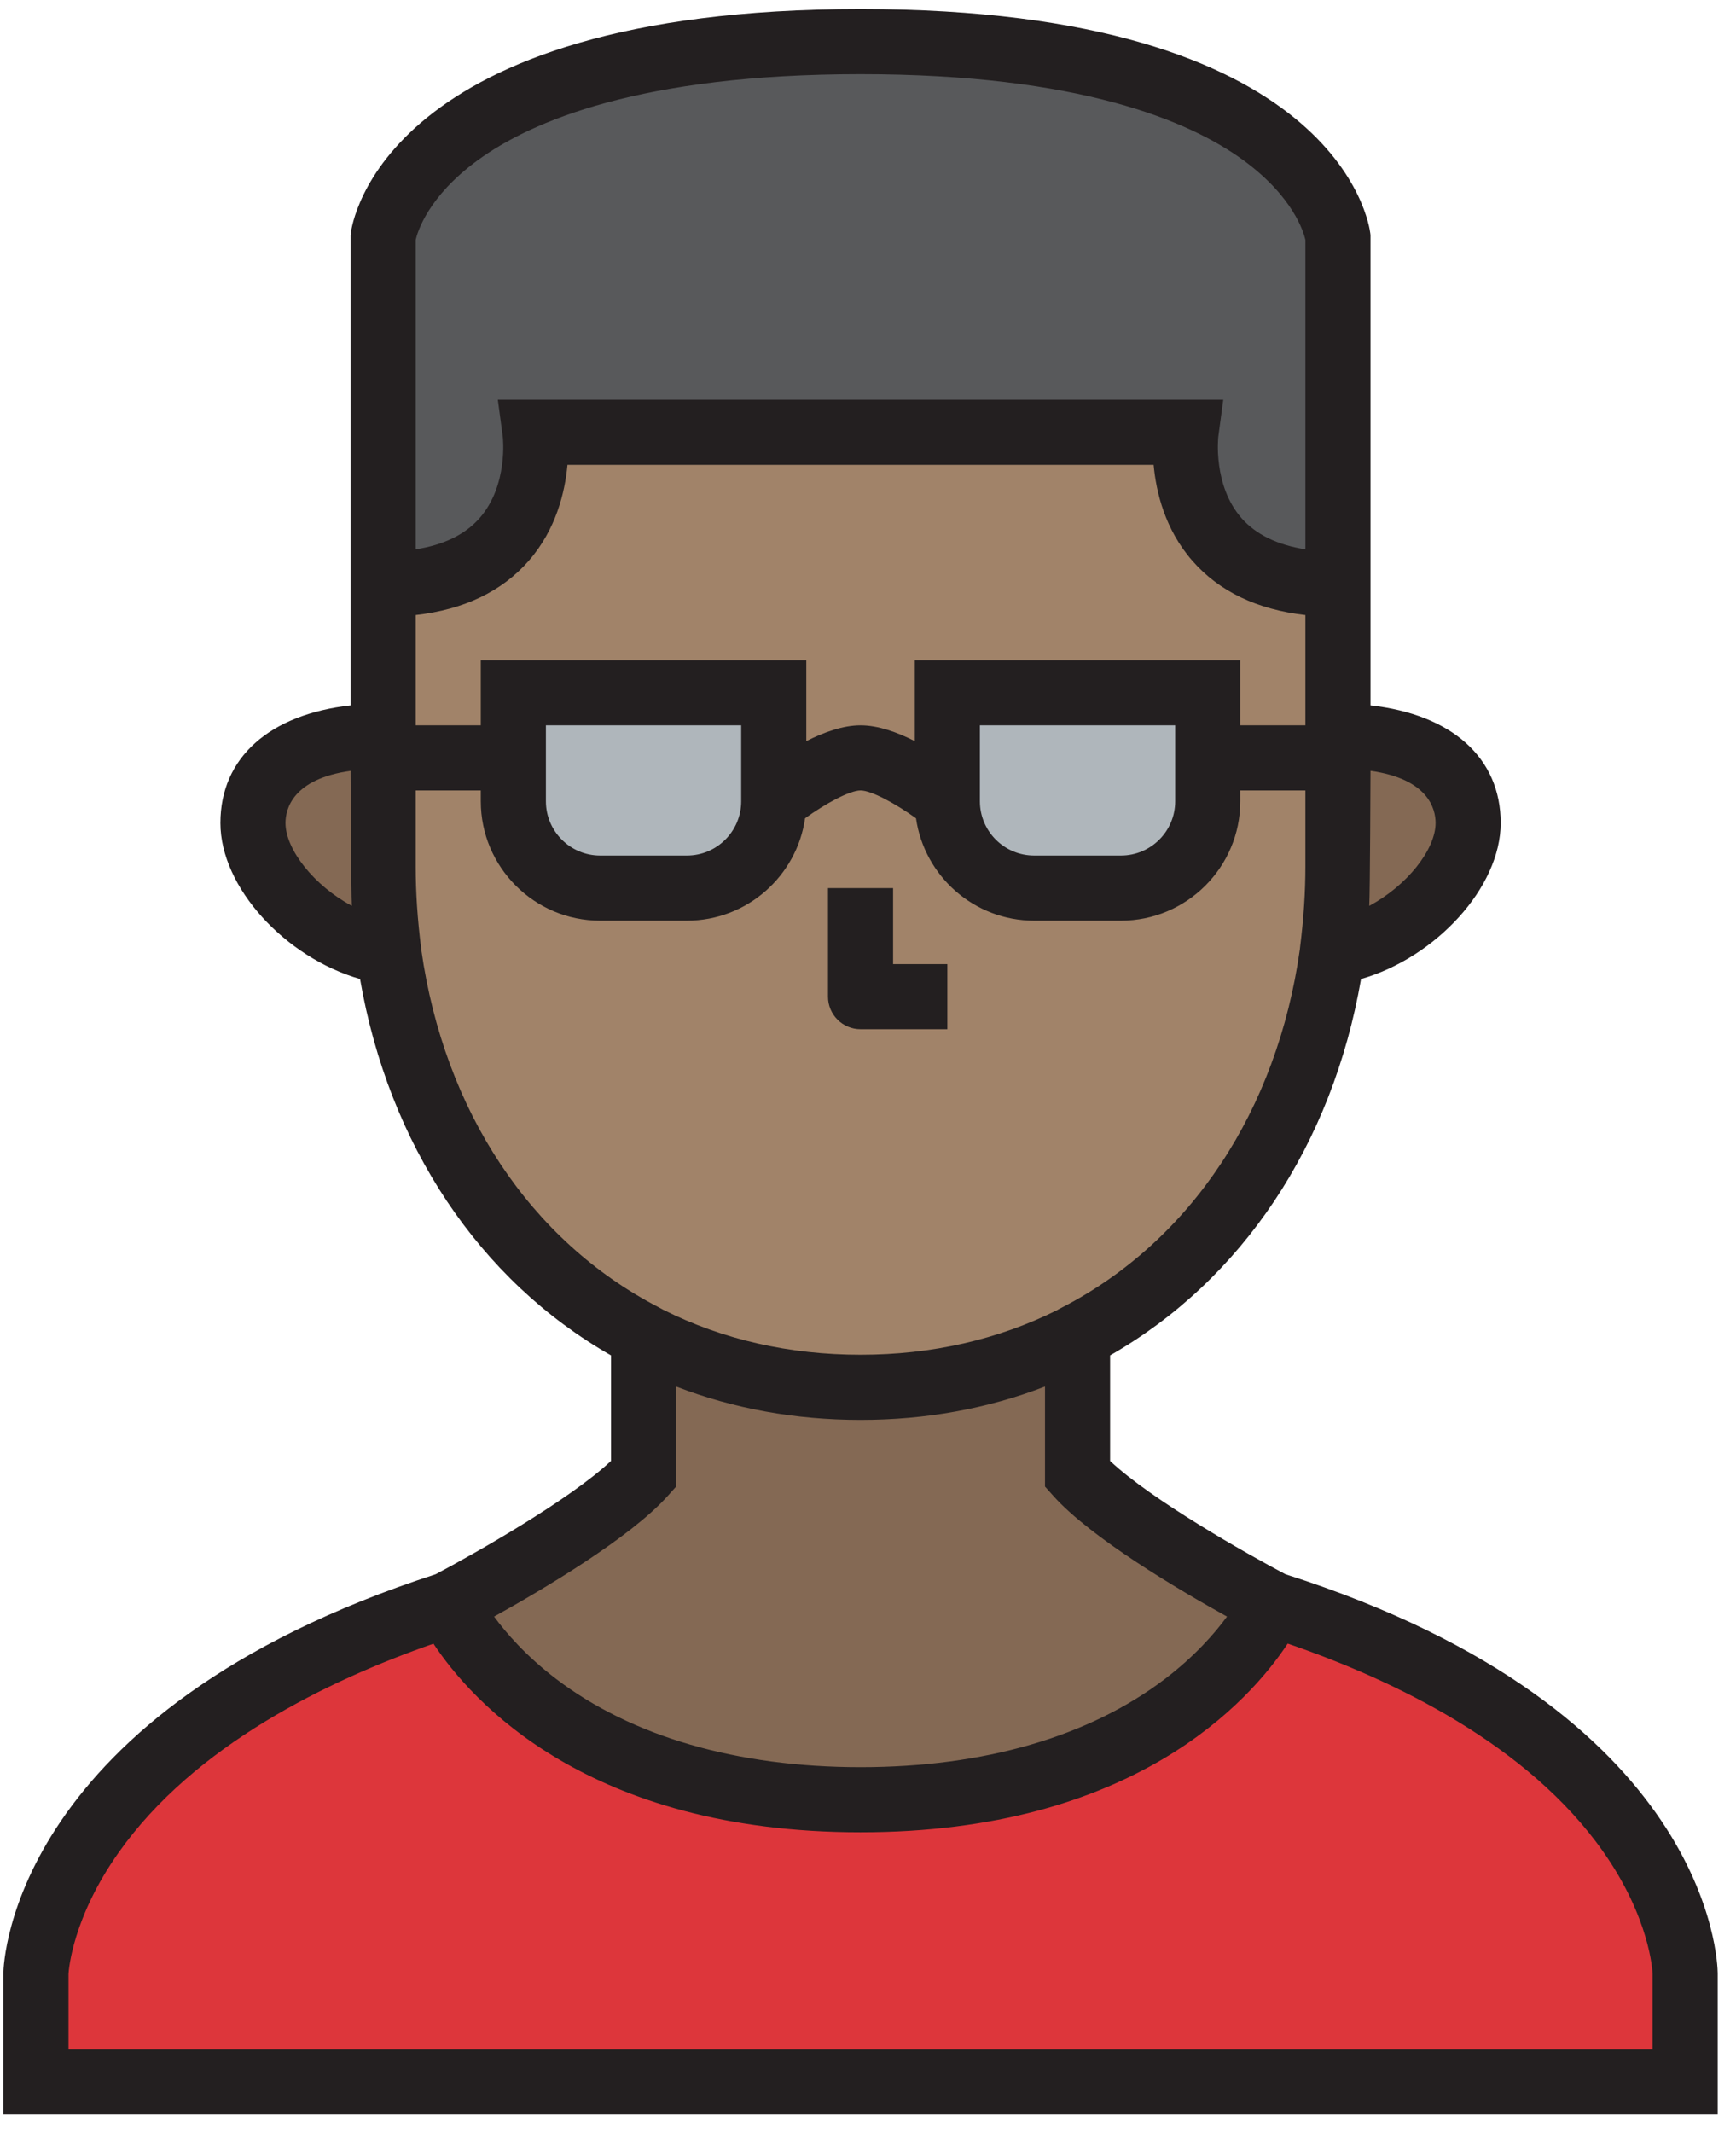 
<svg width="92px" height="113px" viewBox="0 0 92 113" version="1.1" xmlns="http://www.w3.org/2000/svg" xmlns:xlink="http://www.w3.org/1999/xlink">
    <g id="Page-1" stroke="none" stroke-width="1" fill="none" fill-rule="evenodd">
        <g id="40-Color-Avatars" transform="translate(-1071, -1657)">
            <g id="user-1" transform="translate(1071.18, 1657.48)">
                <path d="M89.125,104.075 L89.125,109.825 L1.725,109.825 L1.725,104.075 C1.725,104.075 1.932,91.494 23.575,84.525 C23.575,84.525 28.244,94.875 45.425,94.875 C62.606,94.875 67.275,84.525 67.275,84.525 C89.056,91.425 89.125,104.075 89.125,104.075 L89.125,104.075 Z" id="Shape" fill="#DD363B"></path>
                <path d="M70.725,12.075 L70.725,30.475 C61.594,30.475 62.675,22.425 62.675,22.425 L28.175,22.425 C28.175,22.425 29.256,30.475 20.125,30.475 L20.125,12.075 C20.125,12.075 21.344,1.725 45.425,1.725 C69.506,1.725 70.725,12.075 70.725,12.075 L70.725,12.075 Z" id="Shape" fill="#58595B"></path>
                <path d="M20.125,45.425 C20.125,46.966 20.24,48.484 20.424,49.956 C16.859,49.473 13.225,46.069 13.225,43.125 C13.225,39.951 16.307,38.525 20.125,38.525 L20.125,45.425 L20.125,45.425 Z" id="Shape" fill="#846954"></path>
                <path d="M70.725,38.525 C74.543,38.525 77.625,39.951 77.625,43.125 C77.625,46.069 73.991,49.473 70.426,49.956 C70.61,48.484 70.725,46.966 70.725,45.425 L70.725,38.525 L70.725,38.525 Z" id="Shape" fill="#846954"></path>
                <path d="M56.925,77.625 C59.432,80.431 67.275,84.525 67.275,84.525 C67.275,84.525 62.606,94.875 45.425,94.875 C28.244,94.875 23.575,84.525 23.575,84.525 C23.575,84.525 31.418,80.431 33.925,77.625 L33.925,75.325 L33.925,70.311 C33.971,70.357 34.04,70.38 34.086,70.403 C37.398,72.082 41.216,73.025 45.425,73.025 C49.634,73.025 53.452,72.082 56.764,70.403 C56.81,70.38 56.879,70.357 56.925,70.311 L56.925,75.325 L56.925,77.625 L56.925,77.625 Z" id="Shape" fill="#846954"></path>
                <path d="M70.725,32.775 L70.725,38.525 L70.725,45.425 C70.725,46.966 70.61,48.484 70.426,49.956 L70.426,49.979 C69.184,58.972 64.308,66.493 56.925,70.311 C56.879,70.357 56.81,70.38 56.764,70.403 C53.452,72.082 49.634,73.025 45.425,73.025 C41.216,73.025 37.398,72.082 34.086,70.403 C34.04,70.38 33.971,70.357 33.925,70.311 C26.542,66.493 21.666,58.972 20.424,49.979 L20.424,49.956 C20.24,48.484 20.125,46.966 20.125,45.425 L20.125,38.525 L20.125,32.775 L20.125,30.475 C29.256,30.475 28.175,22.425 28.175,22.425 L62.675,22.425 C62.675,22.425 61.594,30.475 70.725,30.475 L70.725,32.775 L70.725,32.775 Z" id="Shape" fill="#A18369"></path>
                <path d="M40.825,36.225 L40.825,41.975 C40.825,44.505 38.755,46.575 36.225,46.575 L31.625,46.575 C29.095,46.575 27.025,44.505 27.025,41.975 L27.025,39.675 L27.025,36.225 L40.825,36.225 L40.825,36.225 Z" id="Shape" fill="#AFB6BB"></path>
                <path d="M63.825,39.675 L63.825,41.975 C63.825,44.505 61.755,46.575 59.225,46.575 L54.625,46.575 C52.095,46.575 50.025,44.505 50.025,41.975 L50.025,36.225 L63.825,36.225 L63.825,39.675 L63.825,39.675 Z" id="Shape" fill="#AFB6BB"></path>
                <path d="M67.942,82.927 C65.888,81.845 60.83,78.979 58.65,76.923 L58.65,71.334 C65.646,67.335 70.427,60.165 71.949,51.391 C75.906,50.256 79.35,46.542 79.35,43.125 C79.35,39.665 76.749,37.369 72.45,36.893 L72.45,11.974 L72.438,11.873 C72.381,11.388 70.749,0 45.425,0 C20.101,0 18.469,11.388 18.412,11.873 L18.4,11.974 L18.4,36.893 C14.101,37.369 11.5,39.665 11.5,43.125 C11.5,46.542 14.944,50.256 18.901,51.391 C20.423,60.165 25.204,67.335 32.2,71.334 L32.2,76.923 C30.019,78.981 24.956,81.848 22.904,82.929 C0.483,90.203 0.009,103.484 0,104.047 L0,111.55 L90.85,111.55 L90.85,104.066 C90.847,103.499 90.515,90.135 67.942,82.927 L67.942,82.927 Z M48.3,34.5 L48.3,38.787 C47.377,38.318 46.355,37.95 45.425,37.95 C44.495,37.95 43.473,38.319 42.55,38.787 L42.55,34.5 L25.3,34.5 L25.3,37.95 L21.85,37.95 L21.85,32.107 C24.412,31.817 26.422,30.855 27.84,29.234 C29.292,27.574 29.762,25.589 29.893,24.15 L60.957,24.15 C61.088,25.589 61.559,27.574 63.011,29.234 C64.428,30.855 66.438,31.817 69,32.107 L69,37.95 L65.55,37.95 L65.55,34.5 L48.3,34.5 L48.3,34.5 Z M62.1,37.95 L62.1,41.975 C62.1,43.56 60.81,44.85 59.225,44.85 L54.625,44.85 C53.04,44.85 51.75,43.56 51.75,41.975 L51.75,37.95 L62.1,37.95 L62.1,37.95 Z M39.1,37.95 L39.1,41.975 C39.1,43.56 37.81,44.85 36.225,44.85 L31.625,44.85 C30.04,44.85 28.75,43.56 28.75,41.975 L28.75,37.95 L39.1,37.95 L39.1,37.95 Z M75.9,43.125 C75.9,44.535 74.373,46.455 72.384,47.514 C72.427,46.804 72.45,40.361 72.45,40.361 C75.524,40.792 75.9,42.382 75.9,43.125 L75.9,43.125 Z M25.119,8.023 C27.966,5.937 33.799,3.45 45.425,3.45 C57.051,3.45 62.884,5.937 65.731,8.023 C68.356,9.947 68.907,11.816 69,12.229 L69,28.625 C67.521,28.394 66.388,27.845 65.624,26.982 C64.088,25.247 64.383,22.67 64.385,22.655 L64.647,20.7 L26.203,20.7 L26.465,22.655 C26.469,22.68 26.762,25.226 25.243,26.962 C24.478,27.837 23.34,28.393 21.85,28.625 L21.85,12.229 C21.943,11.816 22.494,9.947 25.119,8.023 L25.119,8.023 Z M14.95,43.125 C14.95,42.382 15.326,40.792 18.4,40.361 C18.4,40.361 18.423,46.804 18.466,47.514 C16.477,46.455 14.95,44.535 14.95,43.125 L14.95,43.125 Z M22.149,49.859 L22.136,49.742 C21.943,48.204 21.85,46.792 21.85,45.425 L21.85,41.4 L25.3,41.4 L25.3,41.975 C25.3,45.463 28.138,48.3 31.625,48.3 L36.225,48.3 C39.407,48.3 42.047,45.938 42.485,42.875 C43.54,42.112 44.841,41.4 45.425,41.4 C46.004,41.4 47.308,42.113 48.365,42.877 C48.804,45.939 51.444,48.3 54.625,48.3 L59.225,48.3 C62.712,48.3 65.55,45.463 65.55,41.975 L65.55,41.4 L69,41.4 L69,45.425 C69,46.792 68.907,48.204 68.714,49.742 L68.706,49.825 C67.504,58.361 62.925,65.266 56.133,68.779 L55.896,68.901 L55.881,68.917 C52.719,70.498 49.202,71.3 45.425,71.3 C41.651,71.3 38.137,70.5 34.97,68.917 L34.717,68.779 C27.935,65.271 23.359,58.379 22.149,49.859 L22.149,49.859 Z M35.211,78.774 L35.65,78.283 L35.65,72.982 C38.69,74.155 41.967,74.75 45.425,74.75 C48.885,74.75 52.163,74.154 55.2,72.982 L55.2,78.283 L55.639,78.774 C57.63,81.003 62.309,83.764 64.846,85.172 C64.194,86.059 63.139,87.269 61.565,88.469 C57.548,91.531 51.966,93.15 45.425,93.15 C38.884,93.15 33.302,91.531 29.285,88.469 C27.71,87.268 26.655,86.058 26.004,85.172 C28.541,83.764 33.22,81.003 35.211,78.774 L35.211,78.774 Z M87.4,108.1 L3.45,108.1 L3.45,104.107 C3.461,103.904 3.658,101.131 6.114,97.663 C10.121,92.005 17.15,88.572 22.791,86.607 C24.798,89.642 30.975,96.6 45.425,96.6 C59.885,96.6 66.06,89.634 68.063,86.602 C73.737,88.547 80.802,91.963 84.785,97.632 C87.251,101.14 87.394,103.947 87.4,104.094 L87.4,108.1 L87.4,108.1 L87.4,108.1 Z" id="Shape" fill="#231F20"></path>
                <path d="M45.425,54.05 L50.025,54.05 L50.025,50.6 L47.15,50.6 L47.15,46.575 L43.7,46.575 L43.7,52.325 C43.7,53.278 44.472,54.05 45.425,54.05 L45.425,54.05 Z" id="Shape" fill="#231F20"></path>
            </g>
        </g>
    </g>
</svg>